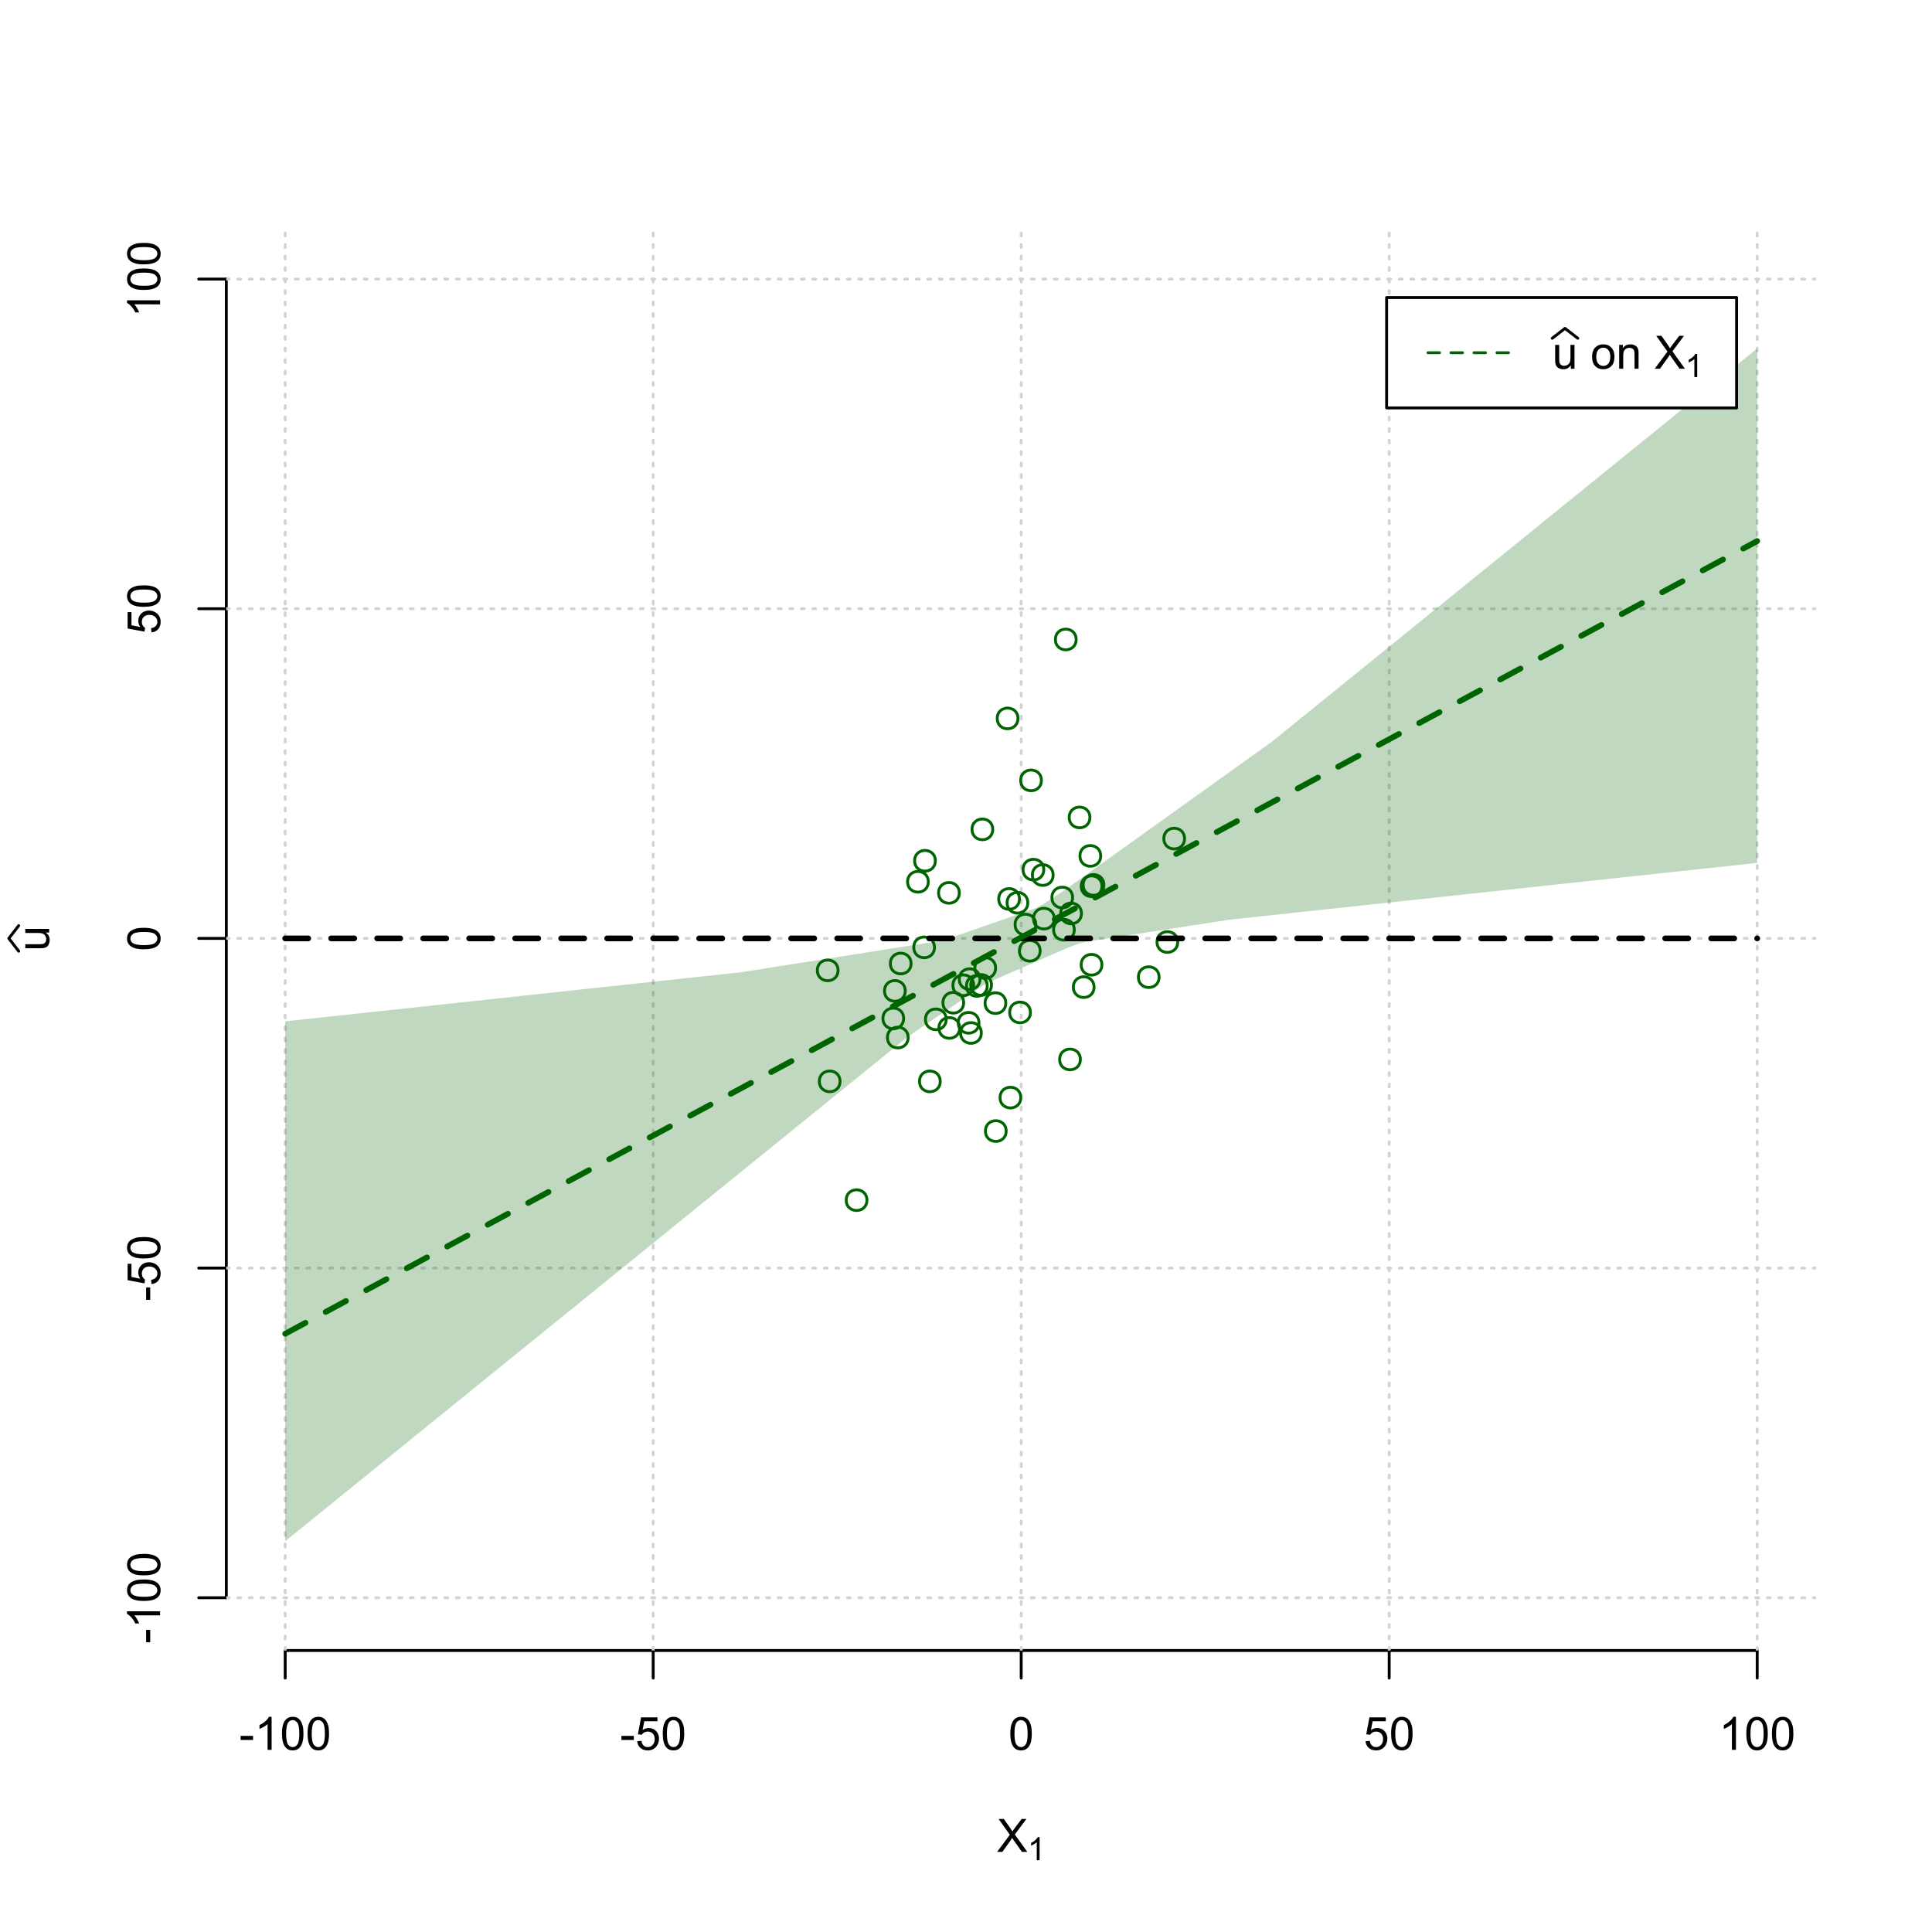 <?xml version="1.0" encoding="UTF-8"?>
<svg xmlns="http://www.w3.org/2000/svg" xmlns:xlink="http://www.w3.org/1999/xlink" width="504pt" height="504pt" viewBox="0 0 504 504" version="1.1">
<defs>
<g>
<symbol overflow="visible" id="glyph0-0">
<path style="stroke:none;" d="M 1.5 0 L 1.5 -7.5 L 7.5 -7.5 L 7.5 0 Z M 1.688 -0.188 L 7.312 -0.188 L 7.312 -7.312 L 1.688 -7.312 Z M 1.688 -0.188 "/>
</symbol>
<symbol overflow="visible" id="glyph0-1">
<path style="stroke:none;" d="M 0.055 0 L 3.375 -4.477 L 0.445 -8.59 L 1.797 -8.59 L 3.359 -6.387 C 3.68 -5.93 3.91 -5.578 4.047 -5.332 C 4.238 -5.645 4.465 -5.969 4.727 -6.312 L 6.457 -8.59 L 7.695 -8.59 L 4.676 -4.539 L 7.93 0 L 6.523 0 L 4.359 -3.062 C 4.238 -3.238 4.113 -3.43 3.984 -3.641 C 3.789 -3.324 3.652 -3.109 3.574 -2.992 L 1.418 0 Z M 0.055 0 "/>
</symbol>
<symbol overflow="visible" id="glyph0-2">
<path style="stroke:none;" d="M 0.383 -2.578 L 0.383 -3.641 L 3.621 -3.641 L 3.621 -2.578 Z M 0.383 -2.578 "/>
</symbol>
<symbol overflow="visible" id="glyph0-3">
<path style="stroke:none;" d="M 4.469 0 L 3.414 0 L 3.414 -6.719 C 3.16 -6.477 2.828 -6.234 2.414 -5.996 C 2 -5.75 1.629 -5.57 1.305 -5.449 L 1.305 -6.469 C 1.895 -6.742 2.41 -7.078 2.852 -7.477 C 3.293 -7.871 3.605 -8.254 3.789 -8.625 L 4.469 -8.625 Z M 4.469 0 "/>
</symbol>
<symbol overflow="visible" id="glyph0-4">
<path style="stroke:none;" d="M 0.5 -4.234 C 0.496 -5.246 0.602 -6.062 0.812 -6.688 C 1.02 -7.305 1.328 -7.785 1.742 -8.121 C 2.148 -8.457 2.668 -8.625 3.297 -8.625 C 3.758 -8.625 4.164 -8.531 4.512 -8.348 C 4.855 -8.16 5.141 -7.891 5.371 -7.543 C 5.594 -7.191 5.773 -6.766 5.906 -6.266 C 6.035 -5.762 6.098 -5.086 6.102 -4.234 C 6.098 -3.227 5.996 -2.414 5.789 -1.797 C 5.578 -1.176 5.266 -0.695 4.859 -0.359 C 4.445 -0.02 3.926 0.145 3.297 0.148 C 2.465 0.145 1.816 -0.148 1.348 -0.742 C 0.781 -1.457 0.496 -2.621 0.5 -4.234 Z M 1.582 -4.234 C 1.582 -2.824 1.746 -1.887 2.074 -1.418 C 2.402 -0.949 2.809 -0.715 3.297 -0.719 C 3.777 -0.715 4.184 -0.949 4.52 -1.422 C 4.848 -1.887 5.016 -2.824 5.016 -4.234 C 5.016 -5.648 4.848 -6.59 4.52 -7.055 C 4.184 -7.516 3.773 -7.746 3.289 -7.75 C 2.801 -7.746 2.414 -7.543 2.125 -7.137 C 1.762 -6.613 1.582 -5.645 1.582 -4.234 Z M 1.582 -4.234 "/>
</symbol>
<symbol overflow="visible" id="glyph0-5">
<path style="stroke:none;" d="M 0.5 -2.25 L 1.605 -2.344 C 1.684 -1.805 1.871 -1.398 2.176 -1.125 C 2.473 -0.852 2.836 -0.715 3.258 -0.719 C 3.766 -0.715 4.195 -0.906 4.547 -1.293 C 4.898 -1.672 5.074 -2.18 5.074 -2.82 C 5.074 -3.414 4.902 -3.891 4.566 -4.242 C 4.227 -4.59 3.785 -4.762 3.242 -4.766 C 2.898 -4.762 2.594 -4.684 2.32 -4.531 C 2.047 -4.375 1.832 -4.176 1.676 -3.93 L 0.688 -4.062 L 1.516 -8.473 L 5.789 -8.473 L 5.789 -7.465 L 2.359 -7.465 L 1.898 -5.156 C 2.414 -5.516 2.953 -5.695 3.523 -5.695 C 4.27 -5.695 4.902 -5.434 5.422 -4.914 C 5.934 -4.395 6.191 -3.727 6.195 -2.914 C 6.191 -2.133 5.965 -1.461 5.516 -0.898 C 4.961 -0.199 4.211 0.145 3.258 0.148 C 2.477 0.145 1.836 -0.07 1.344 -0.508 C 0.844 -0.941 0.562 -1.523 0.5 -2.25 Z M 0.5 -2.25 "/>
</symbol>
<symbol overflow="visible" id="glyph0-6">
<path style="stroke:none;" d="M 4.867 0 L 4.867 -0.914 C 4.379 -0.211 3.723 0.141 2.895 0.141 C 2.527 0.141 2.184 0.07 1.867 -0.07 C 1.547 -0.211 1.309 -0.387 1.156 -0.602 C 1 -0.812 0.895 -1.074 0.832 -1.383 C 0.785 -1.59 0.762 -1.918 0.766 -2.367 L 0.766 -6.223 L 1.82 -6.223 L 1.82 -2.773 C 1.816 -2.219 1.84 -1.848 1.887 -1.656 C 1.949 -1.379 2.09 -1.16 2.309 -1.004 C 2.523 -0.84 2.789 -0.762 3.105 -0.766 C 3.418 -0.762 3.715 -0.844 3.996 -1.008 C 4.273 -1.172 4.469 -1.391 4.586 -1.672 C 4.699 -1.949 4.758 -2.355 4.758 -2.891 L 4.758 -6.223 L 5.812 -6.223 L 5.812 0 Z M 4.867 0 "/>
</symbol>
<symbol overflow="visible" id="glyph0-7">
<path style="stroke:none;" d=""/>
</symbol>
<symbol overflow="visible" id="glyph0-8">
<path style="stroke:none;" d="M 0.398 -3.109 C 0.398 -4.262 0.719 -5.117 1.359 -5.672 C 1.895 -6.133 2.547 -6.363 3.316 -6.363 C 4.172 -6.363 4.871 -6.082 5.414 -5.52 C 5.953 -4.957 6.223 -4.184 6.227 -3.199 C 6.223 -2.398 6.102 -1.766 5.867 -1.309 C 5.625 -0.848 5.277 -0.492 4.82 -0.238 C 4.359 0.016 3.859 0.141 3.316 0.141 C 2.441 0.141 1.734 -0.137 1.203 -0.695 C 0.664 -1.254 0.398 -2.059 0.398 -3.109 Z M 1.484 -3.109 C 1.48 -2.309 1.656 -1.711 2.004 -1.32 C 2.348 -0.922 2.785 -0.727 3.316 -0.727 C 3.84 -0.727 4.273 -0.926 4.621 -1.324 C 4.969 -1.723 5.145 -2.328 5.145 -3.148 C 5.145 -3.914 4.969 -4.496 4.617 -4.895 C 4.266 -5.289 3.832 -5.488 3.316 -5.492 C 2.785 -5.488 2.348 -5.293 2.004 -4.898 C 1.656 -4.5 1.48 -3.902 1.484 -3.109 Z M 1.484 -3.109 "/>
</symbol>
<symbol overflow="visible" id="glyph0-9">
<path style="stroke:none;" d="M 0.789 0 L 0.789 -6.223 L 1.742 -6.223 L 1.742 -5.336 C 2.195 -6.02 2.855 -6.363 3.719 -6.363 C 4.09 -6.363 4.434 -6.293 4.754 -6.16 C 5.066 -6.023 5.305 -5.848 5.461 -5.633 C 5.617 -5.41 5.727 -5.152 5.789 -4.852 C 5.828 -4.656 5.848 -4.312 5.848 -3.828 L 5.848 0 L 4.793 0 L 4.793 -3.785 C 4.793 -4.215 4.75 -4.535 4.668 -4.75 C 4.586 -4.961 4.441 -5.129 4.234 -5.258 C 4.023 -5.383 3.777 -5.449 3.5 -5.449 C 3.047 -5.449 2.66 -5.305 2.332 -5.02 C 2.004 -4.734 1.84 -4.195 1.844 -3.398 L 1.844 0 Z M 0.789 0 "/>
</symbol>
<symbol overflow="visible" id="glyph1-0">
<path style="stroke:none;" d="M 1.051 0 L 1.051 -5.25 L 5.25 -5.25 L 5.25 0 Z M 1.18 -0.133 L 5.117 -0.133 L 5.117 -5.117 L 1.18 -5.117 Z M 1.18 -0.133 "/>
</symbol>
<symbol overflow="visible" id="glyph1-1">
<path style="stroke:none;" d="M 3.129 0 L 2.391 0 L 2.391 -4.703 C 2.211 -4.531 1.977 -4.363 1.691 -4.195 C 1.398 -4.023 1.141 -3.895 0.914 -3.812 L 0.914 -4.527 C 1.328 -4.719 1.688 -4.953 1.996 -5.234 C 2.305 -5.508 2.523 -5.777 2.652 -6.039 L 3.129 -6.039 Z M 3.129 0 "/>
</symbol>
<symbol overflow="visible" id="glyph2-0">
<path style="stroke:none;" d="M 0 -1.5 L -7.5 -1.5 L -7.5 -7.5 L 0 -7.5 Z M -0.188 -1.688 L -0.188 -7.312 L -7.312 -7.312 L -7.312 -1.688 Z M -0.188 -1.688 "/>
</symbol>
<symbol overflow="visible" id="glyph2-1">
<path style="stroke:none;" d="M 0 -4.867 L -0.914 -4.867 C -0.211 -4.379 0.141 -3.723 0.141 -2.895 C 0.141 -2.527 0.07 -2.184 -0.07 -1.867 C -0.211 -1.547 -0.387 -1.309 -0.598 -1.156 C -0.809 -1 -1.07 -0.895 -1.383 -0.832 C -1.59 -0.789 -1.918 -0.766 -2.367 -0.77 L -6.223 -0.77 L -6.223 -1.824 L -2.773 -1.824 C -2.219 -1.82 -1.848 -1.844 -1.656 -1.887 C -1.379 -1.949 -1.16 -2.09 -1.004 -2.309 C -0.84 -2.523 -0.762 -2.789 -0.766 -3.105 C -0.762 -3.418 -0.844 -3.715 -1.008 -3.996 C -1.172 -4.273 -1.391 -4.469 -1.672 -4.586 C -1.945 -4.699 -2.352 -4.758 -2.887 -4.758 L -6.223 -4.758 L -6.223 -5.812 L 0 -5.812 Z M 0 -4.867 "/>
</symbol>
<symbol overflow="visible" id="glyph2-2">
<path style="stroke:none;" d="M -2.578 -0.383 L -3.641 -0.383 L -3.641 -3.621 L -2.578 -3.621 Z M -2.578 -0.383 "/>
</symbol>
<symbol overflow="visible" id="glyph2-3">
<path style="stroke:none;" d="M 0 -4.469 L 0 -3.414 L -6.719 -3.418 C -6.477 -3.16 -6.234 -2.828 -5.996 -2.418 C -5.75 -2.004 -5.57 -1.633 -5.449 -1.309 L -6.469 -1.309 C -6.742 -1.895 -7.078 -2.41 -7.477 -2.852 C -7.871 -3.293 -8.254 -3.605 -8.625 -3.793 L -8.625 -4.473 Z M 0 -4.469 "/>
</symbol>
<symbol overflow="visible" id="glyph2-4">
<path style="stroke:none;" d="M -4.234 -0.5 C -5.246 -0.496 -6.062 -0.602 -6.688 -0.812 C -7.305 -1.02 -7.785 -1.328 -8.121 -1.742 C -8.457 -2.152 -8.625 -2.672 -8.625 -3.301 C -8.625 -3.758 -8.531 -4.164 -8.348 -4.512 C -8.16 -4.859 -7.891 -5.145 -7.543 -5.371 C -7.191 -5.594 -6.766 -5.773 -6.266 -5.906 C -5.762 -6.035 -5.086 -6.098 -4.234 -6.102 C -3.223 -6.098 -2.41 -5.996 -1.793 -5.789 C -1.176 -5.578 -0.695 -5.266 -0.359 -4.859 C -0.02 -4.445 0.145 -3.926 0.148 -3.297 C 0.145 -2.465 -0.148 -1.816 -0.742 -1.348 C -1.457 -0.781 -2.621 -0.496 -4.234 -0.5 Z M -4.234 -1.582 C -2.824 -1.582 -1.887 -1.746 -1.418 -2.074 C -0.949 -2.402 -0.715 -2.809 -0.719 -3.297 C -0.715 -3.777 -0.949 -4.184 -1.422 -4.52 C -1.887 -4.848 -2.824 -5.016 -4.234 -5.016 C -5.648 -5.016 -6.59 -4.848 -7.055 -4.52 C -7.516 -4.188 -7.746 -3.777 -7.75 -3.289 C -7.746 -2.801 -7.543 -2.414 -7.137 -2.129 C -6.613 -1.762 -5.645 -1.582 -4.234 -1.582 Z M -4.234 -1.582 "/>
</symbol>
<symbol overflow="visible" id="glyph2-5">
<path style="stroke:none;" d="M -2.25 -0.5 L -2.344 -1.605 C -1.805 -1.684 -1.398 -1.871 -1.125 -2.176 C -0.852 -2.473 -0.715 -2.836 -0.719 -3.258 C -0.715 -3.766 -0.906 -4.195 -1.293 -4.547 C -1.672 -4.898 -2.18 -5.074 -2.816 -5.074 C -3.414 -5.074 -3.891 -4.902 -4.242 -4.566 C -4.59 -4.227 -4.762 -3.785 -4.766 -3.242 C -4.762 -2.898 -4.684 -2.594 -4.531 -2.32 C -4.375 -2.047 -4.176 -1.832 -3.93 -1.676 L -4.062 -0.688 L -8.473 -1.52 L -8.473 -5.789 L -7.465 -5.789 L -7.465 -2.363 L -5.156 -1.898 C -5.516 -2.414 -5.695 -2.953 -5.695 -3.523 C -5.695 -4.27 -5.434 -4.902 -4.914 -5.422 C -4.395 -5.934 -3.727 -6.191 -2.91 -6.195 C -2.133 -6.191 -1.461 -5.965 -0.895 -5.516 C -0.199 -4.961 0.145 -4.211 0.148 -3.258 C 0.145 -2.477 -0.07 -1.836 -0.508 -1.344 C -0.941 -0.848 -1.523 -0.566 -2.25 -0.5 Z M -2.25 -0.5 "/>
</symbol>
</g>
<clipPath id="clip1">
  <path d="M 74 59.039 L 75 59.039 L 75 430.559 L 74 430.559 Z M 74 59.039 "/>
</clipPath>
<clipPath id="clip2">
  <path d="M 170 59.039 L 171 59.039 L 171 430.559 L 170 430.559 Z M 170 59.039 "/>
</clipPath>
<clipPath id="clip3">
  <path d="M 266 59.039 L 267 59.039 L 267 430.559 L 266 430.559 Z M 266 59.039 "/>
</clipPath>
<clipPath id="clip4">
  <path d="M 362 59.039 L 363 59.039 L 363 430.559 L 362 430.559 Z M 362 59.039 "/>
</clipPath>
<clipPath id="clip5">
  <path d="M 458 59.039 L 459 59.039 L 459 430.559 L 458 430.559 Z M 458 59.039 "/>
</clipPath>
<clipPath id="clip6">
  <path d="M 59.039 416 L 473.758 416 L 473.758 418 L 59.039 418 Z M 59.039 416 "/>
</clipPath>
<clipPath id="clip7">
  <path d="M 59.039 330 L 473.758 330 L 473.758 332 L 59.039 332 Z M 59.039 330 "/>
</clipPath>
<clipPath id="clip8">
  <path d="M 59.039 244 L 473.758 244 L 473.758 246 L 59.039 246 Z M 59.039 244 "/>
</clipPath>
<clipPath id="clip9">
  <path d="M 59.039 158 L 473.758 158 L 473.758 160 L 59.039 160 Z M 59.039 158 "/>
</clipPath>
<clipPath id="clip10">
  <path d="M 59.039 72 L 473.758 72 L 473.758 74 L 59.039 74 Z M 59.039 72 "/>
</clipPath>
</defs>
<g id="surface1686">
<rect x="0" y="0" width="504" height="504" style="fill:rgb(100%,100%,100%);fill-opacity:1;stroke:none;"/>
<g style="fill:rgb(0%,0%,0%);fill-opacity:1;">
  <use xlink:href="#glyph0-1" x="260.062" y="483.102"/>
</g>
<g style="fill:rgb(0%,0%,0%);fill-opacity:1;">
  <use xlink:href="#glyph1-1" x="268.066" y="485.281"/>
</g>
<g style="fill:rgb(0%,0%,0%);fill-opacity:1;">
  <use xlink:href="#glyph2-1" x="12.82" y="248.137"/>
</g>
<path style="fill:none;stroke-width:0.75;stroke-linecap:round;stroke-linejoin:round;stroke:rgb(0%,0%,0%);stroke-opacity:1;stroke-miterlimit:10;" d="M 4.879 248.137 L 2.301 244.801 L 4.879 241.465 "/>
<path style="fill:none;stroke-width:0.75;stroke-linecap:round;stroke-linejoin:round;stroke:rgb(0%,0%,0%);stroke-opacity:1;stroke-miterlimit:10;" d="M 74.398 430.559 L 458.398 430.559 "/>
<path style="fill:none;stroke-width:0.75;stroke-linecap:round;stroke-linejoin:round;stroke:rgb(0%,0%,0%);stroke-opacity:1;stroke-miterlimit:10;" d="M 74.398 430.559 L 74.398 437.762 "/>
<path style="fill:none;stroke-width:0.75;stroke-linecap:round;stroke-linejoin:round;stroke:rgb(0%,0%,0%);stroke-opacity:1;stroke-miterlimit:10;" d="M 170.398 430.559 L 170.398 437.762 "/>
<path style="fill:none;stroke-width:0.75;stroke-linecap:round;stroke-linejoin:round;stroke:rgb(0%,0%,0%);stroke-opacity:1;stroke-miterlimit:10;" d="M 266.398 430.559 L 266.398 437.762 "/>
<path style="fill:none;stroke-width:0.75;stroke-linecap:round;stroke-linejoin:round;stroke:rgb(0%,0%,0%);stroke-opacity:1;stroke-miterlimit:10;" d="M 362.398 430.559 L 362.398 437.762 "/>
<path style="fill:none;stroke-width:0.75;stroke-linecap:round;stroke-linejoin:round;stroke:rgb(0%,0%,0%);stroke-opacity:1;stroke-miterlimit:10;" d="M 458.398 430.559 L 458.398 437.762 "/>
<g style="fill:rgb(0%,0%,0%);fill-opacity:1;">
  <use xlink:href="#glyph0-2" x="62.391" y="456.48"/>
  <use xlink:href="#glyph0-3" x="66.387" y="456.48"/>
  <use xlink:href="#glyph0-4" x="73.061" y="456.48"/>
  <use xlink:href="#glyph0-4" x="79.734" y="456.48"/>
</g>
<g style="fill:rgb(0%,0%,0%);fill-opacity:1;">
  <use xlink:href="#glyph0-2" x="161.727" y="456.48"/>
  <use xlink:href="#glyph0-5" x="165.723" y="456.48"/>
  <use xlink:href="#glyph0-4" x="172.396" y="456.48"/>
</g>
<g style="fill:rgb(0%,0%,0%);fill-opacity:1;">
  <use xlink:href="#glyph0-4" x="263.062" y="456.48"/>
</g>
<g style="fill:rgb(0%,0%,0%);fill-opacity:1;">
  <use xlink:href="#glyph0-5" x="355.727" y="456.48"/>
  <use xlink:href="#glyph0-4" x="362.4" y="456.48"/>
</g>
<g style="fill:rgb(0%,0%,0%);fill-opacity:1;">
  <use xlink:href="#glyph0-3" x="448.387" y="456.48"/>
  <use xlink:href="#glyph0-4" x="455.061" y="456.48"/>
  <use xlink:href="#glyph0-4" x="461.734" y="456.48"/>
</g>
<path style="fill:none;stroke-width:0.75;stroke-linecap:round;stroke-linejoin:round;stroke:rgb(0%,0%,0%);stroke-opacity:1;stroke-miterlimit:10;" d="M 59.039 416.801 L 59.039 72.801 "/>
<path style="fill:none;stroke-width:0.75;stroke-linecap:round;stroke-linejoin:round;stroke:rgb(0%,0%,0%);stroke-opacity:1;stroke-miterlimit:10;" d="M 59.039 416.801 L 51.84 416.801 "/>
<path style="fill:none;stroke-width:0.75;stroke-linecap:round;stroke-linejoin:round;stroke:rgb(0%,0%,0%);stroke-opacity:1;stroke-miterlimit:10;" d="M 59.039 330.801 L 51.84 330.801 "/>
<path style="fill:none;stroke-width:0.75;stroke-linecap:round;stroke-linejoin:round;stroke:rgb(0%,0%,0%);stroke-opacity:1;stroke-miterlimit:10;" d="M 59.039 244.801 L 51.84 244.801 "/>
<path style="fill:none;stroke-width:0.75;stroke-linecap:round;stroke-linejoin:round;stroke:rgb(0%,0%,0%);stroke-opacity:1;stroke-miterlimit:10;" d="M 59.039 158.801 L 51.84 158.801 "/>
<path style="fill:none;stroke-width:0.75;stroke-linecap:round;stroke-linejoin:round;stroke:rgb(0%,0%,0%);stroke-opacity:1;stroke-miterlimit:10;" d="M 59.039 72.801 L 51.84 72.801 "/>
<g style="fill:rgb(0%,0%,0%);fill-opacity:1;">
  <use xlink:href="#glyph2-2" x="41.762" y="428.809"/>
  <use xlink:href="#glyph2-3" x="41.762" y="424.812"/>
  <use xlink:href="#glyph2-4" x="41.762" y="418.139"/>
  <use xlink:href="#glyph2-4" x="41.762" y="411.465"/>
</g>
<g style="fill:rgb(0%,0%,0%);fill-opacity:1;">
  <use xlink:href="#glyph2-2" x="41.762" y="339.473"/>
  <use xlink:href="#glyph2-5" x="41.762" y="335.477"/>
  <use xlink:href="#glyph2-4" x="41.762" y="328.803"/>
</g>
<g style="fill:rgb(0%,0%,0%);fill-opacity:1;">
  <use xlink:href="#glyph2-4" x="41.762" y="248.137"/>
</g>
<g style="fill:rgb(0%,0%,0%);fill-opacity:1;">
  <use xlink:href="#glyph2-5" x="41.762" y="165.473"/>
  <use xlink:href="#glyph2-4" x="41.762" y="158.799"/>
</g>
<g style="fill:rgb(0%,0%,0%);fill-opacity:1;">
  <use xlink:href="#glyph2-3" x="41.762" y="82.812"/>
  <use xlink:href="#glyph2-4" x="41.762" y="76.139"/>
  <use xlink:href="#glyph2-4" x="41.762" y="69.465"/>
</g>
<g clip-path="url(#clip1)" clip-rule="nonzero">
<path style="fill:none;stroke-width:0.75;stroke-linecap:round;stroke-linejoin:round;stroke:rgb(82.745%,82.745%,82.745%);stroke-opacity:1;stroke-dasharray:0.75,2.25;stroke-miterlimit:10;" d="M 74.398 430.559 L 74.398 59.039 "/>
</g>
<g clip-path="url(#clip2)" clip-rule="nonzero">
<path style="fill:none;stroke-width:0.75;stroke-linecap:round;stroke-linejoin:round;stroke:rgb(82.745%,82.745%,82.745%);stroke-opacity:1;stroke-dasharray:0.75,2.25;stroke-miterlimit:10;" d="M 170.398 430.559 L 170.398 59.039 "/>
</g>
<g clip-path="url(#clip3)" clip-rule="nonzero">
<path style="fill:none;stroke-width:0.75;stroke-linecap:round;stroke-linejoin:round;stroke:rgb(82.745%,82.745%,82.745%);stroke-opacity:1;stroke-dasharray:0.75,2.25;stroke-miterlimit:10;" d="M 266.398 430.559 L 266.398 59.039 "/>
</g>
<g clip-path="url(#clip4)" clip-rule="nonzero">
<path style="fill:none;stroke-width:0.75;stroke-linecap:round;stroke-linejoin:round;stroke:rgb(82.745%,82.745%,82.745%);stroke-opacity:1;stroke-dasharray:0.75,2.25;stroke-miterlimit:10;" d="M 362.398 430.559 L 362.398 59.039 "/>
</g>
<g clip-path="url(#clip5)" clip-rule="nonzero">
<path style="fill:none;stroke-width:0.75;stroke-linecap:round;stroke-linejoin:round;stroke:rgb(82.745%,82.745%,82.745%);stroke-opacity:1;stroke-dasharray:0.75,2.25;stroke-miterlimit:10;" d="M 458.398 430.559 L 458.398 59.039 "/>
</g>
<g clip-path="url(#clip6)" clip-rule="nonzero">
<path style="fill:none;stroke-width:0.75;stroke-linecap:round;stroke-linejoin:round;stroke:rgb(82.745%,82.745%,82.745%);stroke-opacity:1;stroke-dasharray:0.75,2.25;stroke-miterlimit:10;" d="M 59.039 416.801 L 473.762 416.801 "/>
</g>
<g clip-path="url(#clip7)" clip-rule="nonzero">
<path style="fill:none;stroke-width:0.75;stroke-linecap:round;stroke-linejoin:round;stroke:rgb(82.745%,82.745%,82.745%);stroke-opacity:1;stroke-dasharray:0.75,2.25;stroke-miterlimit:10;" d="M 59.039 330.801 L 473.762 330.801 "/>
</g>
<g clip-path="url(#clip8)" clip-rule="nonzero">
<path style="fill:none;stroke-width:0.75;stroke-linecap:round;stroke-linejoin:round;stroke:rgb(82.745%,82.745%,82.745%);stroke-opacity:1;stroke-dasharray:0.75,2.25;stroke-miterlimit:10;" d="M 59.039 244.801 L 473.762 244.801 "/>
</g>
<g clip-path="url(#clip9)" clip-rule="nonzero">
<path style="fill:none;stroke-width:0.75;stroke-linecap:round;stroke-linejoin:round;stroke:rgb(82.745%,82.745%,82.745%);stroke-opacity:1;stroke-dasharray:0.75,2.25;stroke-miterlimit:10;" d="M 59.039 158.801 L 473.762 158.801 "/>
</g>
<g clip-path="url(#clip10)" clip-rule="nonzero">
<path style="fill:none;stroke-width:0.75;stroke-linecap:round;stroke-linejoin:round;stroke:rgb(82.745%,82.745%,82.745%);stroke-opacity:1;stroke-dasharray:0.75,2.25;stroke-miterlimit:10;" d="M 59.039 72.801 L 473.762 72.801 "/>
</g>
<path style=" stroke:none;fill-rule:nonzero;fill:rgb(0%,39.216%,0%);fill-opacity:0.251;" d="M 74.398 287.105 L 74.398 266.438 L 76.32 266.23 L 78.238 266.023 L 80.16 265.816 L 82.078 265.613 L 85.922 265.199 L 87.84 264.992 L 89.762 264.785 L 91.68 264.578 L 93.602 264.371 L 95.52 264.164 L 97.441 263.957 L 99.359 263.75 L 101.281 263.543 L 103.199 263.34 L 105.121 263.133 L 107.039 262.926 L 108.961 262.719 L 110.879 262.512 L 112.801 262.305 L 114.719 262.098 L 116.641 261.891 L 118.559 261.684 L 120.48 261.477 L 122.398 261.273 L 124.32 261.066 L 126.238 260.859 L 128.16 260.652 L 130.078 260.445 L 133.922 260.031 L 135.84 259.824 L 137.762 259.617 L 139.68 259.41 L 141.602 259.203 L 143.52 259 L 145.441 258.793 L 147.359 258.586 L 149.281 258.379 L 151.199 258.172 L 153.121 257.965 L 155.039 257.758 L 156.961 257.551 L 158.879 257.344 L 160.801 257.137 L 162.719 256.934 L 164.641 256.727 L 166.559 256.52 L 168.48 256.312 L 170.398 256.105 L 172.32 255.898 L 174.238 255.691 L 176.16 255.484 L 178.078 255.277 L 181.922 254.863 L 183.84 254.66 L 185.762 254.453 L 187.68 254.246 L 189.602 254.039 L 191.52 253.832 L 193.441 253.609 L 195.359 253.309 L 197.281 253.008 L 199.199 252.703 L 201.121 252.402 L 203.039 252.098 L 204.961 251.797 L 206.879 251.492 L 208.801 251.191 L 210.719 250.887 L 212.641 250.586 L 214.559 250.285 L 216.48 249.98 L 218.398 249.68 L 220.32 249.375 L 222.238 249.074 L 224.16 248.77 L 226.078 248.469 L 228 248.164 L 229.922 247.863 L 231.84 247.562 L 233.762 247.258 L 235.68 246.957 L 237.602 246.652 L 239.52 246.352 L 241.441 246.047 L 243.359 245.746 L 245.281 245.441 L 247.199 244.863 L 249.121 244.25 L 251.039 243.582 L 252.961 242.914 L 254.879 242.246 L 256.801 241.578 L 258.719 240.91 L 260.641 240.242 L 262.559 239.574 L 264.48 238.906 L 266.398 238.234 L 268.32 237.566 L 270.238 236.883 L 272.16 235.852 L 274.078 234.602 L 276 233.355 L 277.922 232.078 L 279.84 230.703 L 281.762 229.328 L 283.68 227.953 L 285.602 226.578 L 287.52 225.203 L 289.441 223.824 L 291.359 222.449 L 293.281 221.074 L 295.199 219.699 L 297.121 218.324 L 299.039 216.949 L 300.961 215.574 L 302.879 214.199 L 304.801 212.824 L 306.719 211.449 L 308.641 210.074 L 310.559 208.699 L 312.48 207.324 L 314.398 205.949 L 316.32 204.574 L 318.238 203.199 L 320.16 201.824 L 322.078 200.449 L 325.922 197.699 L 327.84 196.324 L 329.762 194.949 L 331.68 193.574 L 333.602 192.031 L 335.52 190.477 L 337.441 188.918 L 339.359 187.363 L 341.281 185.809 L 343.199 184.254 L 345.121 182.695 L 347.039 181.141 L 348.961 179.586 L 350.879 178.027 L 352.801 176.473 L 354.719 174.918 L 356.641 173.363 L 358.559 171.805 L 360.48 170.25 L 362.398 168.695 L 364.32 167.141 L 366.238 165.582 L 368.16 164.027 L 370.078 162.473 L 372 160.914 L 373.922 159.359 L 375.84 157.805 L 377.762 156.25 L 379.68 154.691 L 381.602 153.137 L 383.52 151.582 L 385.441 150.027 L 387.359 148.469 L 389.281 146.914 L 391.199 145.359 L 393.121 143.801 L 395.039 142.246 L 396.961 140.691 L 398.879 139.137 L 400.801 137.578 L 402.719 136.023 L 404.641 134.469 L 406.559 132.914 L 408.48 131.355 L 410.398 129.801 L 412.32 128.246 L 414.238 126.688 L 416.16 125.133 L 418.078 123.578 L 420 122.023 L 421.922 120.465 L 423.84 118.91 L 425.762 117.355 L 427.68 115.801 L 429.602 114.242 L 431.52 112.688 L 433.441 111.133 L 435.359 109.574 L 437.281 108.02 L 439.199 106.465 L 441.121 104.91 L 443.039 103.352 L 444.961 101.797 L 446.879 100.242 L 448.801 98.688 L 450.719 97.129 L 452.641 95.574 L 454.559 94.02 L 456.48 92.461 L 458.398 90.906 L 458.398 72.801 L 458.398 225.105 L 456.48 225.312 L 454.559 225.52 L 452.641 225.727 L 450.719 225.934 L 448.801 226.141 L 446.879 226.348 L 444.961 226.551 L 443.039 226.758 L 441.121 226.965 L 439.199 227.172 L 437.281 227.379 L 435.359 227.586 L 433.441 227.793 L 431.52 228 L 429.602 228.207 L 427.68 228.414 L 425.762 228.621 L 423.84 228.824 L 421.922 229.031 L 418.078 229.445 L 416.16 229.652 L 414.238 229.859 L 412.32 230.066 L 410.398 230.273 L 408.48 230.48 L 406.559 230.688 L 404.641 230.891 L 402.719 231.098 L 400.801 231.305 L 398.879 231.512 L 396.961 231.719 L 395.039 231.926 L 393.121 232.133 L 391.199 232.34 L 389.281 232.547 L 387.359 232.754 L 385.441 232.961 L 383.52 233.164 L 381.602 233.371 L 379.68 233.578 L 377.762 233.785 L 375.84 233.992 L 373.922 234.199 L 370.078 234.613 L 368.16 234.82 L 366.238 235.027 L 364.32 235.23 L 362.398 235.438 L 360.48 235.645 L 358.559 235.852 L 356.641 236.059 L 354.719 236.266 L 352.801 236.473 L 350.879 236.68 L 348.961 236.887 L 347.039 237.094 L 345.121 237.301 L 343.199 237.504 L 341.281 237.711 L 339.359 237.918 L 337.441 238.125 L 335.52 238.332 L 333.602 238.539 L 331.68 238.746 L 329.762 238.953 L 327.84 239.16 L 325.922 239.367 L 324 239.57 L 322.078 239.777 L 320.16 240.016 L 318.238 240.312 L 316.32 240.605 L 314.398 240.902 L 312.48 241.195 L 310.559 241.492 L 308.641 241.785 L 306.719 242.082 L 304.801 242.375 L 302.879 242.672 L 300.961 242.965 L 299.039 243.262 L 297.121 243.555 L 295.199 243.852 L 293.281 244.145 L 291.359 244.441 L 289.441 244.734 L 287.52 245.031 L 285.602 245.324 L 283.68 245.621 L 281.762 246.051 L 279.84 246.762 L 277.922 247.512 L 276 248.352 L 274.078 249.188 L 272.16 250.027 L 270.238 250.863 L 268.32 251.703 L 266.398 252.539 L 264.48 253.375 L 262.559 254.215 L 260.641 255.051 L 258.719 255.891 L 256.801 256.852 L 254.879 258.16 L 252.961 259.465 L 251.039 260.77 L 249.121 262.078 L 247.199 263.383 L 245.281 264.691 L 243.359 265.996 L 241.441 267.301 L 239.52 268.609 L 237.602 269.914 L 235.68 271.375 L 233.762 272.93 L 231.84 274.484 L 229.922 276.043 L 226.078 279.152 L 224.16 280.707 L 222.238 282.266 L 220.32 283.82 L 218.398 285.375 L 216.48 286.93 L 214.559 288.488 L 212.641 290.043 L 210.719 291.598 L 208.801 293.156 L 206.879 294.711 L 204.961 296.266 L 203.039 297.82 L 201.121 299.379 L 199.199 300.934 L 197.281 302.488 L 195.359 304.043 L 193.441 305.602 L 191.52 307.156 L 189.602 308.711 L 187.68 310.27 L 185.762 311.824 L 183.84 313.379 L 181.922 314.934 L 180 316.492 L 178.078 318.047 L 176.16 319.602 L 174.238 321.156 L 172.32 322.715 L 170.398 324.27 L 168.48 325.824 L 166.559 327.383 L 164.641 328.938 L 162.719 330.492 L 160.801 332.047 L 158.879 333.605 L 156.961 335.16 L 155.039 336.715 L 153.121 338.27 L 151.199 339.828 L 149.281 341.383 L 147.359 342.938 L 145.441 344.496 L 143.52 346.051 L 141.602 347.605 L 139.68 349.16 L 137.762 350.719 L 135.84 352.273 L 133.922 353.828 L 132 355.383 L 130.078 356.941 L 128.16 358.496 L 126.238 360.051 L 124.32 361.609 L 122.398 363.164 L 120.48 364.719 L 118.559 366.273 L 116.641 367.832 L 114.719 369.387 L 112.801 370.941 L 110.879 372.496 L 108.961 374.055 L 107.039 375.609 L 105.121 377.164 L 103.199 378.723 L 101.281 380.277 L 99.359 381.832 L 97.441 383.387 L 95.52 384.945 L 93.602 386.5 L 91.68 388.055 L 89.762 389.609 L 87.84 391.168 L 85.922 392.723 L 84 394.277 L 82.078 395.836 L 80.16 397.391 L 78.238 398.945 L 76.32 400.5 L 74.398 402.059 L 74.398 416.801 Z M 74.398 287.105 "/>
<path style="fill:none;stroke-width:0.75;stroke-linecap:round;stroke-linejoin:round;stroke:rgb(0%,39.216%,0%);stroke-opacity:1;stroke-miterlimit:10;" d="M 307.234 245.746 C 307.234 249.348 301.832 249.348 301.832 245.746 C 301.832 242.145 307.234 242.145 307.234 245.746 "/>
<path style="fill:none;stroke-width:0.75;stroke-linecap:round;stroke-linejoin:round;stroke:rgb(0%,39.216%,0%);stroke-opacity:1;stroke-miterlimit:10;" d="M 237.668 251.355 C 237.668 254.953 232.27 254.953 232.27 251.355 C 232.27 247.754 237.668 247.754 237.668 251.355 "/>
<path style="fill:none;stroke-width:0.75;stroke-linecap:round;stroke-linejoin:round;stroke:rgb(0%,39.216%,0%);stroke-opacity:1;stroke-miterlimit:10;" d="M 257.531 257.199 C 257.531 260.797 252.129 260.797 252.129 257.199 C 252.129 253.598 257.531 253.598 257.531 257.199 "/>
<path style="fill:none;stroke-width:0.75;stroke-linecap:round;stroke-linejoin:round;stroke:rgb(0%,39.216%,0%);stroke-opacity:1;stroke-miterlimit:10;" d="M 268.797 264.109 C 268.797 267.707 263.395 267.707 263.395 264.109 C 263.395 260.508 268.797 260.508 268.797 264.109 "/>
<path style="fill:none;stroke-width:0.75;stroke-linecap:round;stroke-linejoin:round;stroke:rgb(0%,39.216%,0%);stroke-opacity:1;stroke-miterlimit:10;" d="M 255.383 266.816 C 255.383 270.414 249.984 270.414 249.984 266.816 C 249.984 263.215 255.383 263.215 255.383 266.816 "/>
<path style="fill:none;stroke-width:0.75;stroke-linecap:round;stroke-linejoin:round;stroke:rgb(0%,39.216%,0%);stroke-opacity:1;stroke-miterlimit:10;" d="M 302.375 254.91 C 302.375 258.512 296.973 258.512 296.973 254.91 C 296.973 251.309 302.375 251.309 302.375 254.91 "/>
<path style="fill:none;stroke-width:0.75;stroke-linecap:round;stroke-linejoin:round;stroke:rgb(0%,39.216%,0%);stroke-opacity:1;stroke-miterlimit:10;" d="M 265.551 187.41 C 265.551 191.012 260.148 191.012 260.148 187.41 C 260.148 183.812 265.551 183.812 265.551 187.41 "/>
<path style="fill:none;stroke-width:0.75;stroke-linecap:round;stroke-linejoin:round;stroke:rgb(0%,39.216%,0%);stroke-opacity:1;stroke-miterlimit:10;" d="M 280.25 242.547 C 280.25 246.148 274.852 246.148 274.852 242.547 C 274.852 238.945 280.25 238.945 280.25 242.547 "/>
<path style="fill:none;stroke-width:0.75;stroke-linecap:round;stroke-linejoin:round;stroke:rgb(0%,39.216%,0%);stroke-opacity:1;stroke-miterlimit:10;" d="M 271.336 248.027 C 271.336 251.629 265.938 251.629 265.938 248.027 C 265.938 244.43 271.336 244.43 271.336 248.027 "/>
<path style="fill:none;stroke-width:0.75;stroke-linecap:round;stroke-linejoin:round;stroke:rgb(0%,39.216%,0%);stroke-opacity:1;stroke-miterlimit:10;" d="M 258.641 256.941 C 258.641 260.543 253.238 260.543 253.238 256.941 C 253.238 253.34 258.641 253.34 258.641 256.941 "/>
<path style="fill:none;stroke-width:0.75;stroke-linecap:round;stroke-linejoin:round;stroke:rgb(0%,39.216%,0%);stroke-opacity:1;stroke-miterlimit:10;" d="M 309.008 218.762 C 309.008 222.363 303.609 222.363 303.609 218.762 C 303.609 215.164 309.008 215.164 309.008 218.762 "/>
<path style="fill:none;stroke-width:0.75;stroke-linecap:round;stroke-linejoin:round;stroke:rgb(0%,39.216%,0%);stroke-opacity:1;stroke-miterlimit:10;" d="M 253.992 257.023 C 253.992 260.621 248.594 260.621 248.594 257.023 C 248.594 253.422 253.992 253.422 253.992 257.023 "/>
<path style="fill:none;stroke-width:0.75;stroke-linecap:round;stroke-linejoin:round;stroke:rgb(0%,39.216%,0%);stroke-opacity:1;stroke-miterlimit:10;" d="M 250.246 232.922 C 250.246 236.523 244.848 236.523 244.848 232.922 C 244.848 229.324 250.246 229.324 250.246 232.922 "/>
<path style="fill:none;stroke-width:0.75;stroke-linecap:round;stroke-linejoin:round;stroke:rgb(0%,39.216%,0%);stroke-opacity:1;stroke-miterlimit:10;" d="M 287.133 223.281 C 287.133 226.883 281.73 226.883 281.73 223.281 C 281.73 219.684 287.133 219.684 287.133 223.281 "/>
<path style="fill:none;stroke-width:0.75;stroke-linecap:round;stroke-linejoin:round;stroke:rgb(0%,39.216%,0%);stroke-opacity:1;stroke-miterlimit:10;" d="M 275.016 239.641 C 275.016 243.238 269.613 243.238 269.613 239.641 C 269.613 236.039 275.016 236.039 275.016 239.641 "/>
<path style="fill:none;stroke-width:0.75;stroke-linecap:round;stroke-linejoin:round;stroke:rgb(0%,39.216%,0%);stroke-opacity:1;stroke-miterlimit:10;" d="M 265.938 234.508 C 265.938 238.109 260.539 238.109 260.539 234.508 C 260.539 230.91 265.938 230.91 265.938 234.508 "/>
<path style="fill:none;stroke-width:0.75;stroke-linecap:round;stroke-linejoin:round;stroke:rgb(0%,39.216%,0%);stroke-opacity:1;stroke-miterlimit:10;" d="M 281.836 276.371 C 281.836 279.969 276.434 279.969 276.434 276.371 C 276.434 272.77 281.836 272.77 281.836 276.371 "/>
<path style="fill:none;stroke-width:0.75;stroke-linecap:round;stroke-linejoin:round;stroke:rgb(0%,39.216%,0%);stroke-opacity:1;stroke-miterlimit:10;" d="M 243.777 247.141 C 243.777 250.742 238.379 250.742 238.379 247.141 C 238.379 243.539 243.777 243.539 243.777 247.141 "/>
<path style="fill:none;stroke-width:0.75;stroke-linecap:round;stroke-linejoin:round;stroke:rgb(0%,39.216%,0%);stroke-opacity:1;stroke-miterlimit:10;" d="M 274.727 228.273 C 274.727 231.871 269.324 231.871 269.324 228.273 C 269.324 224.672 274.727 224.672 274.727 228.273 "/>
<path style="fill:none;stroke-width:0.75;stroke-linecap:round;stroke-linejoin:round;stroke:rgb(0%,39.216%,0%);stroke-opacity:1;stroke-miterlimit:10;" d="M 245.273 282.098 C 245.273 285.699 239.875 285.699 239.875 282.098 C 239.875 278.496 245.273 278.496 245.273 282.098 "/>
<path style="fill:none;stroke-width:0.75;stroke-linecap:round;stroke-linejoin:round;stroke:rgb(0%,39.216%,0%);stroke-opacity:1;stroke-miterlimit:10;" d="M 255.652 255.426 C 255.652 259.027 250.254 259.027 250.254 255.426 C 250.254 251.828 255.652 251.828 255.652 255.426 "/>
<path style="fill:none;stroke-width:0.75;stroke-linecap:round;stroke-linejoin:round;stroke:rgb(0%,39.216%,0%);stroke-opacity:1;stroke-miterlimit:10;" d="M 270.211 241.191 C 270.211 244.789 264.812 244.789 264.812 241.191 C 264.812 237.59 270.211 237.59 270.211 241.191 "/>
<path style="fill:none;stroke-width:0.75;stroke-linecap:round;stroke-linejoin:round;stroke:rgb(0%,39.216%,0%);stroke-opacity:1;stroke-miterlimit:10;" d="M 287.461 231.184 C 287.461 234.785 282.059 234.785 282.059 231.184 C 282.059 227.586 287.461 227.586 287.461 231.184 "/>
<path style="fill:none;stroke-width:0.75;stroke-linecap:round;stroke-linejoin:round;stroke:rgb(0%,39.216%,0%);stroke-opacity:1;stroke-miterlimit:10;" d="M 284.324 213.242 C 284.324 216.844 278.926 216.844 278.926 213.242 C 278.926 209.645 284.324 209.645 284.324 213.242 "/>
<path style="fill:none;stroke-width:0.75;stroke-linecap:round;stroke-linejoin:round;stroke:rgb(0%,39.216%,0%);stroke-opacity:1;stroke-miterlimit:10;" d="M 259.719 252.523 C 259.719 256.121 254.32 256.121 254.32 252.523 C 254.32 248.922 259.719 248.922 259.719 252.523 "/>
<path style="fill:none;stroke-width:0.75;stroke-linecap:round;stroke-linejoin:round;stroke:rgb(0%,39.216%,0%);stroke-opacity:1;stroke-miterlimit:10;" d="M 242.16 230.027 C 242.16 233.629 236.762 233.629 236.762 230.027 C 236.762 226.43 242.16 226.43 242.16 230.027 "/>
<path style="fill:none;stroke-width:0.75;stroke-linecap:round;stroke-linejoin:round;stroke:rgb(0%,39.216%,0%);stroke-opacity:1;stroke-miterlimit:10;" d="M 282.113 238.289 C 282.113 241.887 276.715 241.887 276.715 238.289 C 276.715 234.688 282.113 234.688 282.113 238.289 "/>
<path style="fill:none;stroke-width:0.75;stroke-linecap:round;stroke-linejoin:round;stroke:rgb(0%,39.216%,0%);stroke-opacity:1;stroke-miterlimit:10;" d="M 226.156 313.086 C 226.156 316.684 220.754 316.684 220.754 313.086 C 220.754 309.484 226.156 309.484 226.156 313.086 "/>
<path style="fill:none;stroke-width:0.75;stroke-linecap:round;stroke-linejoin:round;stroke:rgb(0%,39.216%,0%);stroke-opacity:1;stroke-miterlimit:10;" d="M 262.383 261.68 C 262.383 265.277 256.98 265.277 256.98 261.68 C 256.98 258.078 262.383 258.078 262.383 261.68 "/>
<path style="fill:none;stroke-width:0.75;stroke-linecap:round;stroke-linejoin:round;stroke:rgb(0%,39.216%,0%);stroke-opacity:1;stroke-miterlimit:10;" d="M 236.906 270.66 C 236.906 274.262 231.508 274.262 231.508 270.66 C 231.508 267.062 236.906 267.062 236.906 270.66 "/>
<path style="fill:none;stroke-width:0.75;stroke-linecap:round;stroke-linejoin:round;stroke:rgb(0%,39.216%,0%);stroke-opacity:1;stroke-miterlimit:10;" d="M 279.809 234.137 C 279.809 237.738 274.41 237.738 274.41 234.137 C 274.41 230.539 279.809 230.539 279.809 234.137 "/>
<path style="fill:none;stroke-width:0.75;stroke-linecap:round;stroke-linejoin:round;stroke:rgb(0%,39.216%,0%);stroke-opacity:1;stroke-miterlimit:10;" d="M 255.996 269.469 C 255.996 273.07 250.594 273.07 250.594 269.469 C 250.594 265.871 255.996 265.871 255.996 269.469 "/>
<path style="fill:none;stroke-width:0.75;stroke-linecap:round;stroke-linejoin:round;stroke:rgb(0%,39.216%,0%);stroke-opacity:1;stroke-miterlimit:10;" d="M 251.387 261.578 C 251.387 265.18 245.988 265.18 245.988 261.578 C 245.988 257.98 251.387 257.98 251.387 261.578 "/>
<path style="fill:none;stroke-width:0.75;stroke-linecap:round;stroke-linejoin:round;stroke:rgb(0%,39.216%,0%);stroke-opacity:1;stroke-miterlimit:10;" d="M 244.004 224.551 C 244.004 228.148 238.602 228.148 238.602 224.551 C 238.602 220.949 244.004 220.949 244.004 224.551 "/>
<path style="fill:none;stroke-width:0.75;stroke-linecap:round;stroke-linejoin:round;stroke:rgb(0%,39.216%,0%);stroke-opacity:1;stroke-miterlimit:10;" d="M 219.141 282.09 C 219.141 285.691 213.738 285.691 213.738 282.09 C 213.738 278.492 219.141 278.492 219.141 282.09 "/>
<path style="fill:none;stroke-width:0.75;stroke-linecap:round;stroke-linejoin:round;stroke:rgb(0%,39.216%,0%);stroke-opacity:1;stroke-miterlimit:10;" d="M 266.285 286.332 C 266.285 289.93 260.887 289.93 260.887 286.332 C 260.887 282.73 266.285 282.73 266.285 286.332 "/>
<path style="fill:none;stroke-width:0.75;stroke-linecap:round;stroke-linejoin:round;stroke:rgb(0%,39.216%,0%);stroke-opacity:1;stroke-miterlimit:10;" d="M 280.734 166.82 C 280.734 170.418 275.332 170.418 275.332 166.82 C 275.332 163.219 280.734 163.219 280.734 166.82 "/>
<path style="fill:none;stroke-width:0.75;stroke-linecap:round;stroke-linejoin:round;stroke:rgb(0%,39.216%,0%);stroke-opacity:1;stroke-miterlimit:10;" d="M 271.672 203.578 C 271.672 207.18 266.273 207.18 266.273 203.578 C 266.273 199.98 271.672 199.98 271.672 203.578 "/>
<path style="fill:none;stroke-width:0.75;stroke-linecap:round;stroke-linejoin:round;stroke:rgb(0%,39.216%,0%);stroke-opacity:1;stroke-miterlimit:10;" d="M 236.141 258.5 C 236.141 262.102 230.742 262.102 230.742 258.5 C 230.742 254.902 236.141 254.902 236.141 258.5 "/>
<path style="fill:none;stroke-width:0.75;stroke-linecap:round;stroke-linejoin:round;stroke:rgb(0%,39.216%,0%);stroke-opacity:1;stroke-miterlimit:10;" d="M 287.973 230.855 C 287.973 234.453 282.57 234.453 282.57 230.855 C 282.57 227.254 287.973 227.254 287.973 230.855 "/>
<path style="fill:none;stroke-width:0.75;stroke-linecap:round;stroke-linejoin:round;stroke:rgb(0%,39.216%,0%);stroke-opacity:1;stroke-miterlimit:10;" d="M 218.621 253.137 C 218.621 256.738 213.223 256.738 213.223 253.137 C 213.223 249.539 218.621 249.539 218.621 253.137 "/>
<path style="fill:none;stroke-width:0.75;stroke-linecap:round;stroke-linejoin:round;stroke:rgb(0%,39.216%,0%);stroke-opacity:1;stroke-miterlimit:10;" d="M 258.977 216.359 C 258.977 219.961 253.574 219.961 253.574 216.359 C 253.574 212.758 258.977 212.758 258.977 216.359 "/>
<path style="fill:none;stroke-width:0.75;stroke-linecap:round;stroke-linejoin:round;stroke:rgb(0%,39.216%,0%);stroke-opacity:1;stroke-miterlimit:10;" d="M 246.836 265.914 C 246.836 269.512 241.434 269.512 241.434 265.914 C 241.434 262.312 246.836 262.312 246.836 265.914 "/>
<path style="fill:none;stroke-width:0.75;stroke-linecap:round;stroke-linejoin:round;stroke:rgb(0%,39.216%,0%);stroke-opacity:1;stroke-miterlimit:10;" d="M 272.285 226.859 C 272.285 230.457 266.883 230.457 266.883 226.859 C 266.883 223.258 272.285 223.258 272.285 226.859 "/>
<path style="fill:none;stroke-width:0.75;stroke-linecap:round;stroke-linejoin:round;stroke:rgb(0%,39.216%,0%);stroke-opacity:1;stroke-miterlimit:10;" d="M 268.121 235.508 C 268.121 239.105 262.723 239.105 262.723 235.508 C 262.723 231.906 268.121 231.906 268.121 235.508 "/>
<path style="fill:none;stroke-width:0.75;stroke-linecap:round;stroke-linejoin:round;stroke:rgb(0%,39.216%,0%);stroke-opacity:1;stroke-miterlimit:10;" d="M 262.477 295.059 C 262.477 298.66 257.074 298.66 257.074 295.059 C 257.074 291.461 262.477 291.461 262.477 295.059 "/>
<path style="fill:none;stroke-width:0.75;stroke-linecap:round;stroke-linejoin:round;stroke:rgb(0%,39.216%,0%);stroke-opacity:1;stroke-miterlimit:10;" d="M 235.73 265.68 C 235.73 269.281 230.332 269.281 230.332 265.68 C 230.332 262.078 235.73 262.078 235.73 265.68 "/>
<path style="fill:none;stroke-width:0.75;stroke-linecap:round;stroke-linejoin:round;stroke:rgb(0%,39.216%,0%);stroke-opacity:1;stroke-miterlimit:10;" d="M 285.402 257.508 C 285.402 261.109 280.004 261.109 280.004 257.508 C 280.004 253.91 285.402 253.91 285.402 257.508 "/>
<path style="fill:none;stroke-width:0.75;stroke-linecap:round;stroke-linejoin:round;stroke:rgb(0%,39.216%,0%);stroke-opacity:1;stroke-miterlimit:10;" d="M 250.34 268.16 C 250.34 271.762 244.941 271.762 244.941 268.16 C 244.941 264.562 250.34 264.562 250.34 268.16 "/>
<path style="fill:none;stroke-width:0.75;stroke-linecap:round;stroke-linejoin:round;stroke:rgb(0%,39.216%,0%);stroke-opacity:1;stroke-miterlimit:10;" d="M 287.449 251.672 C 287.449 255.273 282.047 255.273 282.047 251.672 C 282.047 248.074 287.449 248.074 287.449 251.672 "/>
<path style="fill:none;stroke-width:1.5;stroke-linecap:round;stroke-linejoin:round;stroke:rgb(0%,0%,0%);stroke-opacity:1;stroke-dasharray:6,6;stroke-miterlimit:10;" d="M 74.398 244.801 L 458.398 244.801 "/>
<path style="fill:none;stroke-width:1.5;stroke-linecap:round;stroke-linejoin:round;stroke:rgb(0%,39.216%,0%);stroke-opacity:1;stroke-dasharray:6,6;stroke-miterlimit:10;" d="M 74.398 347.934 L 76.32 346.898 L 78.238 345.867 L 80.16 344.832 L 82.078 343.797 L 84 342.766 L 85.922 341.73 L 87.84 340.695 L 89.762 339.66 L 91.68 338.629 L 93.602 337.594 L 95.52 336.559 L 97.441 335.527 L 99.359 334.492 L 101.281 333.457 L 103.199 332.426 L 105.121 331.391 L 107.039 330.355 L 108.961 329.324 L 110.879 328.289 L 112.801 327.254 L 114.719 326.223 L 116.641 325.188 L 118.559 324.152 L 120.48 323.121 L 122.398 322.086 L 124.32 321.051 L 126.238 320.02 L 128.16 318.984 L 130.078 317.949 L 132 316.914 L 133.922 315.883 L 135.84 314.848 L 137.762 313.812 L 139.68 312.781 L 141.602 311.746 L 143.52 310.711 L 145.441 309.68 L 147.359 308.645 L 149.281 307.609 L 151.199 306.578 L 153.121 305.543 L 155.039 304.508 L 156.961 303.477 L 158.879 302.441 L 160.801 301.406 L 162.719 300.375 L 164.641 299.34 L 166.559 298.305 L 168.48 297.27 L 170.398 296.238 L 172.32 295.203 L 174.238 294.168 L 176.16 293.137 L 178.078 292.102 L 180 291.066 L 181.922 290.035 L 183.84 289 L 185.762 287.965 L 187.68 286.934 L 189.602 285.898 L 191.52 284.863 L 193.441 283.832 L 195.359 282.797 L 197.281 281.762 L 199.199 280.73 L 201.121 279.695 L 203.039 278.66 L 204.961 277.629 L 206.879 276.594 L 208.801 275.559 L 210.719 274.523 L 212.641 273.492 L 214.559 272.457 L 216.48 271.422 L 218.398 270.391 L 220.32 269.355 L 222.238 268.32 L 224.16 267.289 L 226.078 266.254 L 228 265.219 L 229.922 264.188 L 231.84 263.152 L 233.762 262.117 L 235.68 261.086 L 237.602 260.051 L 239.52 259.016 L 241.441 257.984 L 243.359 256.949 L 245.281 255.914 L 247.199 254.883 L 249.121 253.848 L 251.039 252.812 L 252.961 251.777 L 254.879 250.746 L 256.801 249.711 L 258.719 248.676 L 260.641 247.645 L 262.559 246.609 L 264.48 245.574 L 266.398 244.543 L 268.32 243.508 L 270.238 242.473 L 272.16 241.441 L 274.078 240.406 L 276 239.371 L 277.922 238.34 L 279.84 237.305 L 281.762 236.27 L 283.68 235.238 L 285.602 234.203 L 287.52 233.168 L 289.441 232.133 L 291.359 231.102 L 293.281 230.066 L 295.199 229.031 L 297.121 228 L 299.039 226.965 L 300.961 225.93 L 302.879 224.898 L 304.801 223.863 L 306.719 222.828 L 308.641 221.797 L 310.559 220.762 L 312.48 219.727 L 314.398 218.695 L 316.32 217.66 L 318.238 216.625 L 320.16 215.594 L 322.078 214.559 L 324 213.523 L 325.922 212.492 L 327.84 211.457 L 329.762 210.422 L 331.68 209.387 L 333.602 208.355 L 335.52 207.32 L 337.441 206.285 L 339.359 205.254 L 341.281 204.219 L 343.199 203.184 L 345.121 202.152 L 347.039 201.117 L 348.961 200.082 L 350.879 199.051 L 352.801 198.016 L 354.719 196.98 L 356.641 195.949 L 358.559 194.914 L 360.48 193.879 L 362.398 192.848 L 364.32 191.812 L 366.238 190.777 L 368.16 189.742 L 370.078 188.711 L 373.922 186.641 L 375.84 185.609 L 377.762 184.574 L 379.68 183.539 L 381.602 182.508 L 383.52 181.473 L 385.441 180.438 L 387.359 179.406 L 389.281 178.371 L 391.199 177.336 L 393.121 176.305 L 395.039 175.27 L 396.961 174.234 L 398.879 173.203 L 400.801 172.168 L 402.719 171.133 L 404.641 170.102 L 406.559 169.066 L 408.48 168.031 L 410.398 166.996 L 412.32 165.965 L 414.238 164.93 L 416.16 163.895 L 418.078 162.863 L 421.922 160.793 L 423.84 159.762 L 425.762 158.727 L 427.68 157.691 L 429.602 156.66 L 431.52 155.625 L 433.441 154.59 L 435.359 153.559 L 437.281 152.523 L 439.199 151.488 L 441.121 150.457 L 443.039 149.422 L 444.961 148.387 L 446.879 147.355 L 448.801 146.32 L 450.719 145.285 L 452.641 144.25 L 454.559 143.219 L 456.48 142.184 L 458.398 141.148 "/>
<path style="fill-rule:nonzero;fill:rgb(100%,100%,100%);fill-opacity:1;stroke-width:0.75;stroke-linecap:round;stroke-linejoin:round;stroke:rgb(0%,0%,0%);stroke-opacity:1;stroke-miterlimit:10;" d="M 361.727 77.617 L 453.027 77.617 L 453.027 106.418 L 361.727 106.418 Z M 361.727 77.617 "/>
<path style="fill:none;stroke-width:0.75;stroke-linecap:round;stroke-linejoin:round;stroke:rgb(0%,39.216%,0%);stroke-opacity:1;stroke-dasharray:3,3;stroke-miterlimit:10;" d="M 372.523 92.016 L 394.125 92.016 "/>
<g style="fill:rgb(0%,0%,0%);fill-opacity:1;">
  <use xlink:href="#glyph0-6" x="404.926" y="96.188"/>
</g>
<path style="fill:none;stroke-width:0.75;stroke-linecap:round;stroke-linejoin:round;stroke:rgb(0%,0%,0%);stroke-opacity:1;stroke-miterlimit:10;" d="M 404.926 88.246 L 408.262 85.668 L 411.598 88.246 "/>
<g style="fill:rgb(0%,0%,0%);fill-opacity:1;">
  <use xlink:href="#glyph0-7" x="411.598" y="96.188"/>
  <use xlink:href="#glyph0-8" x="414.932" y="96.188"/>
  <use xlink:href="#glyph0-9" x="421.605" y="96.188"/>
  <use xlink:href="#glyph0-7" x="428.279" y="96.188"/>
</g>
<g style="fill:rgb(0%,0%,0%);fill-opacity:1;">
  <use xlink:href="#glyph0-1" x="431.613" y="96.188"/>
</g>
<g style="fill:rgb(0%,0%,0%);fill-opacity:1;">
  <use xlink:href="#glyph1-1" x="439.617" y="98.363"/>
</g>
<g style="fill:rgb(0%,0%,0%);fill-opacity:1;">
  <use xlink:href="#glyph0-7" x="444.289" y="96.188"/>
</g>
</g>
</svg>
